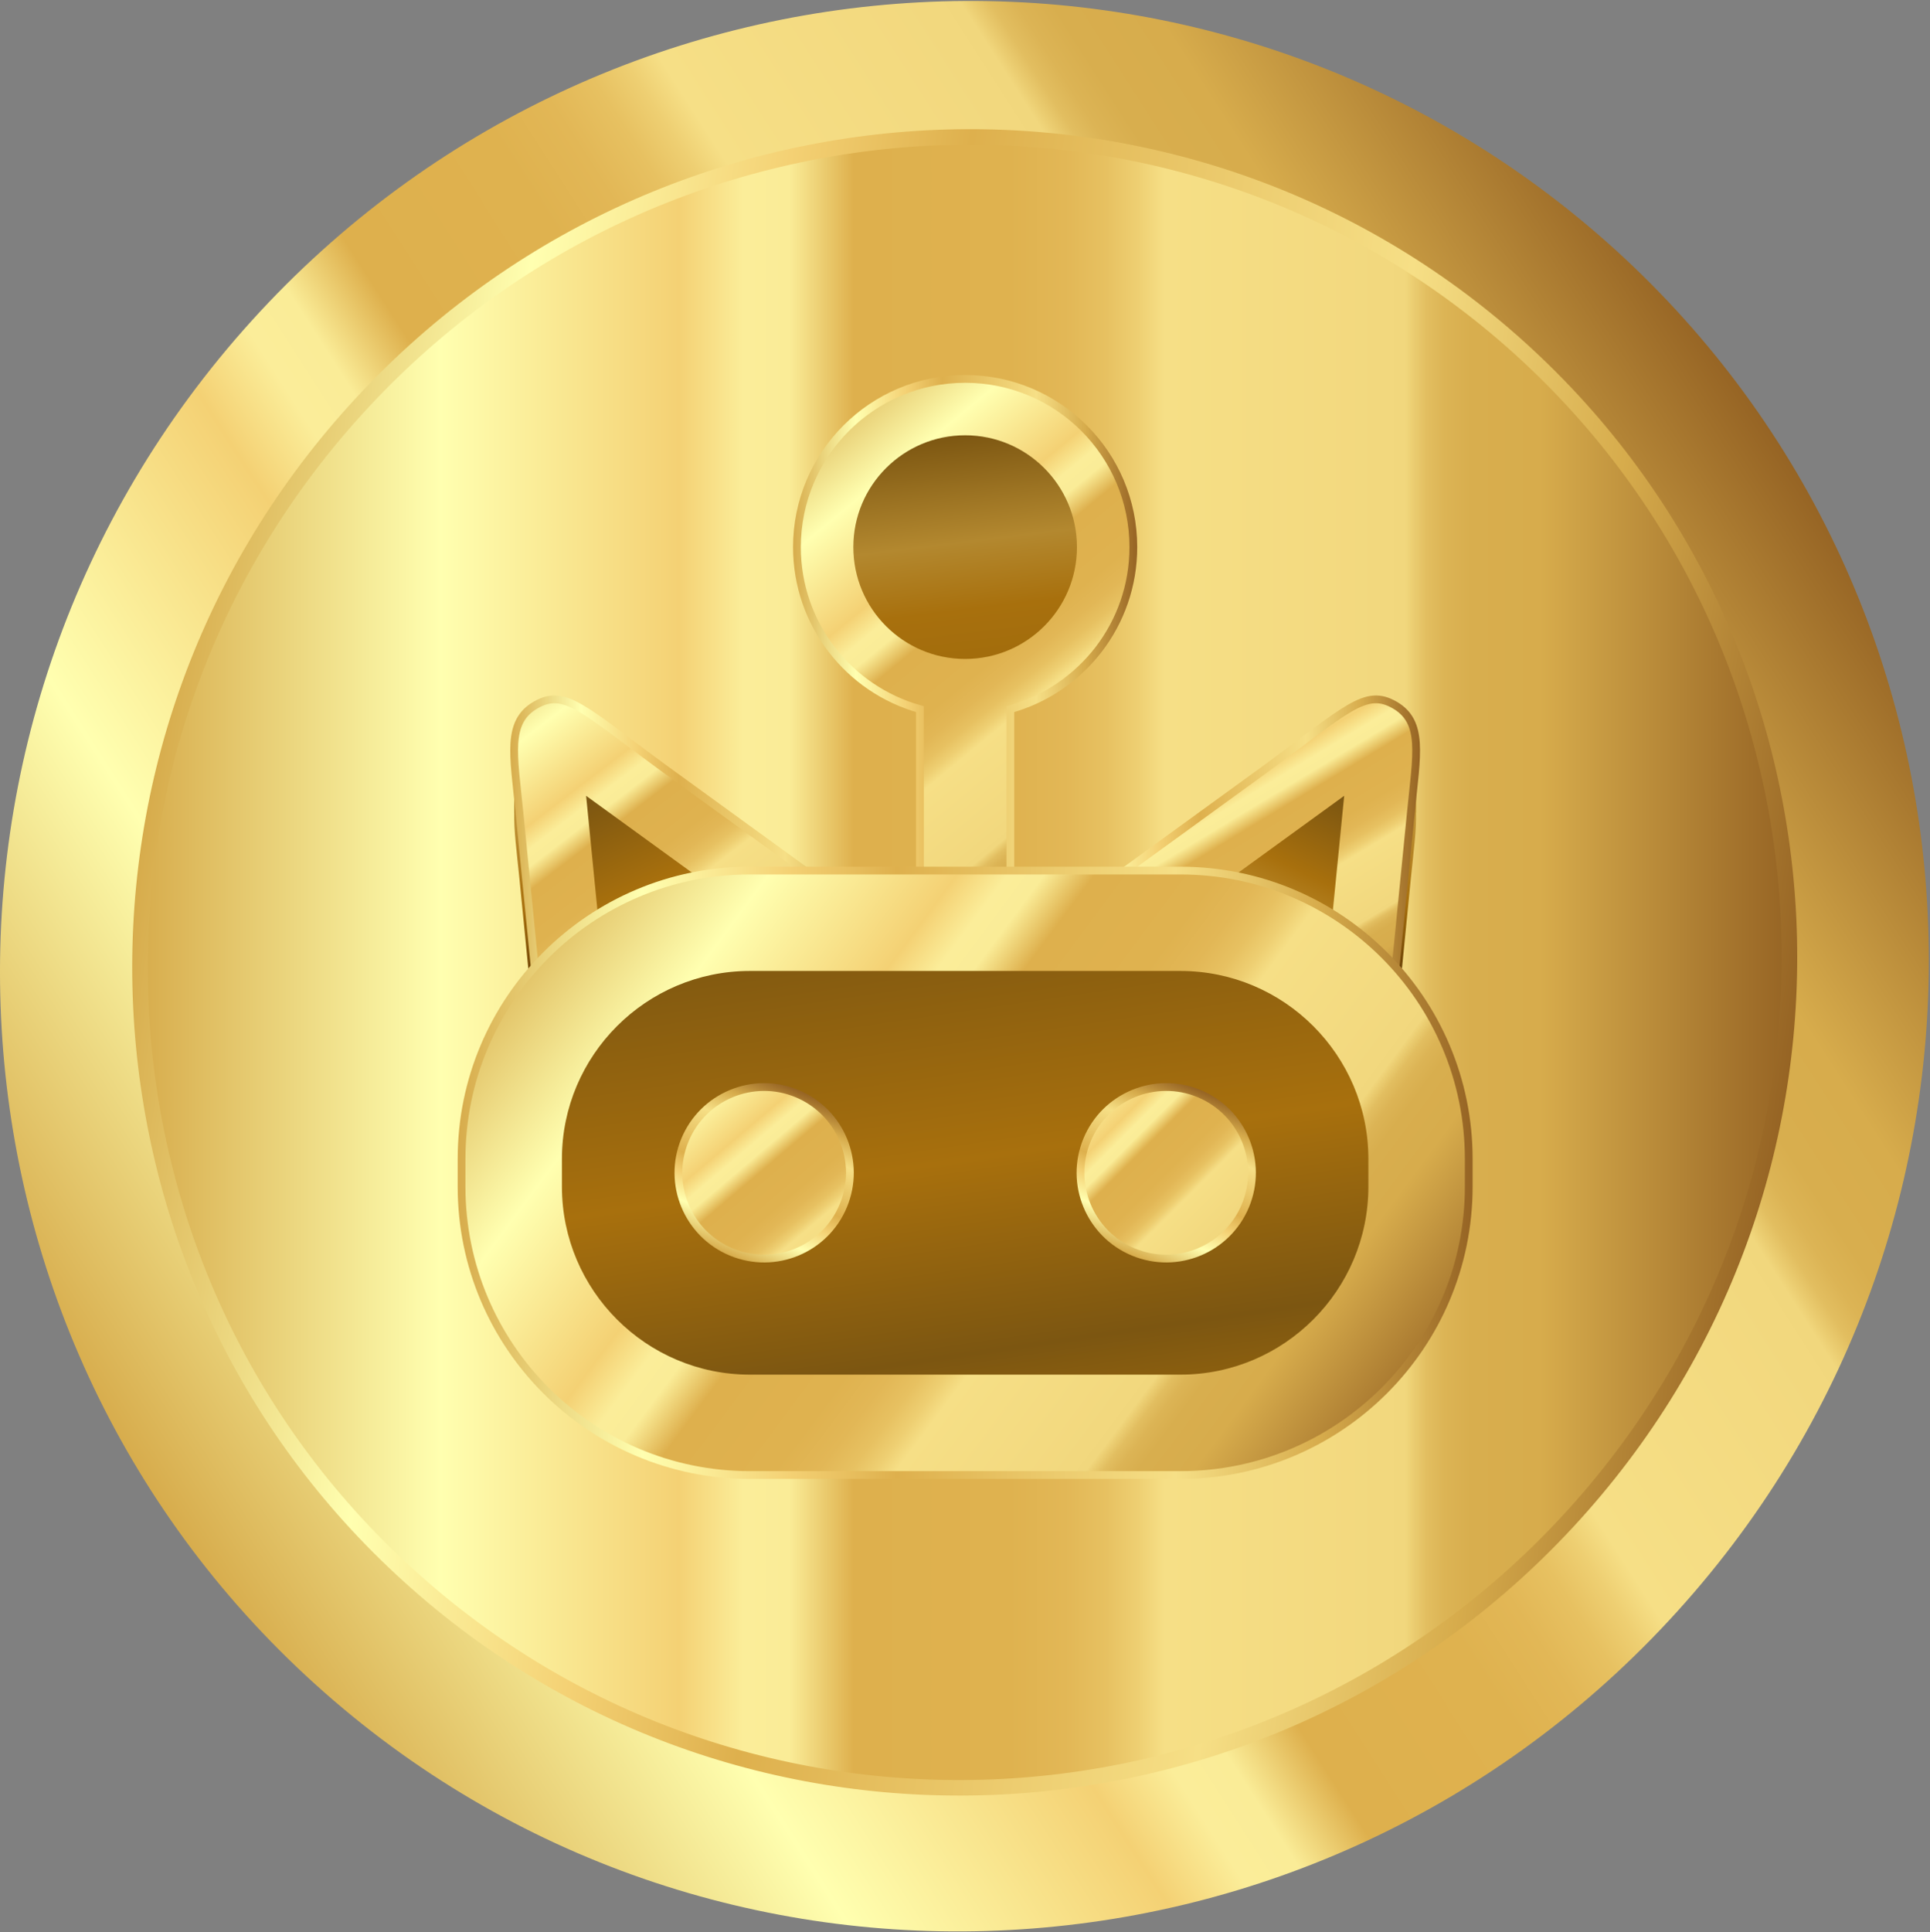 <svg width="1000" height="1001" viewBox="0 0 1000 1001" fill="none" xmlns="http://www.w3.org/2000/svg">
<rect x="0" y="0" width="1000" height="1001" fill="#808080" stroke="none"/>
<path d="M926.675 475.544C921.488 366.149 874.906 259.34 787.582 180.237C700.237 101.257 589.206 65.43 479.81 71.172C370.404 77.049 263.285 124.39 183.716 212.319C104.157 300.247 67.638 411.515 72.725 520.879C77.882 630.409 124.513 737.28 211.858 816.27C299.182 895.383 410.173 931.128 519.559 925.375C628.905 919.551 736.084 872.157 815.653 784.229C895.212 696.301 931.741 585.043 926.675 475.544Z" fill="url(#paint0_linear_4_811)"/>
<mask id="mask0_4_811" style="mask-type:luminance" maskUnits="userSpaceOnUse" x="926" y="463" width="2" height="42">
<path d="M927.148 478.277L927.459 504.632C927.399 499.815 927.259 494.988 927.028 490.17L926.717 463.815C926.948 468.633 927.088 473.46 927.148 478.277Z" fill="white"/>
</mask>
<g mask="url(#mask0_4_811)">
<path d="M927.148 478.277L927.459 504.632C927.399 499.815 927.259 494.988 927.028 490.17L926.717 463.815C926.948 468.633 927.088 473.46 927.148 478.277Z" fill="url(#paint1_linear_4_811)"/>
</g>
<path d="M836.251 128.736C734.274 36.52 604.081 -5.56 476.434 1.202C348.788 7.963 223.207 63.64 130.295 166.267C37.503 268.811 -5.454 399.344 0.552 526.991C6.458 654.619 61.207 780.105 163.184 872.331C265.06 964.526 395.354 1006.63 522.961 999.783C650.447 993.041 776.128 937.396 869.04 834.759C961.993 732.194 1004.85 601.63 998.843 473.982C992.997 346.324 938.128 220.93 836.251 128.736ZM926.456 477.777C931.52 587.207 895.011 698.395 815.495 786.278C735.979 874.151 628.858 921.515 519.561 927.336C410.235 933.074 299.303 897.352 212.027 818.298C124.73 739.369 78.123 632.555 72.969 523.104C67.885 413.788 104.384 302.589 183.91 214.717C263.436 126.844 370.487 79.531 479.844 73.659C589.17 67.921 700.142 103.715 787.449 182.655C874.716 261.708 921.272 368.45 926.456 477.777Z" fill="url(#paint2_linear_4_811)"/>
<path d="M926.717 475.795C931.782 585.264 895.262 696.492 815.724 784.406C736.186 872.311 629.035 919.692 519.707 925.515C410.35 931.255 299.388 895.52 212.086 816.438C124.764 737.481 78.145 630.628 72.989 521.138C67.904 411.782 104.414 300.544 183.962 212.64C263.51 124.736 370.591 77.407 479.978 71.532C589.336 65.791 700.339 101.599 787.67 180.567C874.962 259.649 921.531 366.429 926.717 475.795Z" stroke="url(#paint3_linear_4_811)" stroke-width="8.041" stroke-miterlimit="10"/>
<path d="M449.421 508.818L344.734 432.864C306.497 404.894 295.045 393.302 282.139 397.477L266.402 389.418L266.432 421.293L266.463 421.273C266.192 430.044 267.737 441.074 269.102 454.854L281.045 575.678C282.089 586.206 287.809 595.71 296.621 601.561C302.462 605.435 309.246 607.443 316.101 607.443C319.594 607.443 323.106 606.921 326.519 605.867L439.154 570.991C451.9 567.047 461.314 556.238 463.491 543.081C465.659 529.914 460.22 516.656 449.421 508.818Z" fill="url(#paint4_linear_4_811)"/>
<path d="M733.744 386.548L724.811 401.01C724.119 400.508 723.406 400.016 722.614 399.555C707.409 390.803 698.105 401.632 655.412 432.864L550.725 508.818C539.926 516.646 534.487 529.914 536.655 543.071C538.832 556.228 548.246 567.037 560.992 570.981L673.617 605.857C677.03 606.911 680.542 607.432 684.035 607.432C690.889 607.432 697.684 605.435 703.515 601.551C712.327 595.7 718.047 586.196 719.091 575.668L731.034 454.844C732.409 440.923 733.974 429.793 733.663 420.982L733.724 420.952V386.548H733.744Z" fill="url(#paint5_linear_4_811)"/>
<path d="M523.497 356.349H476.669V525.267H523.497V356.349Z" fill="url(#paint6_linear_4_811)"/>
<path d="M523.497 321.986H476.669V490.903H523.497V321.986Z" fill="url(#paint7_linear_4_811)"/>
<path d="M500.073 370.56C548.201 370.56 587.217 331.545 587.217 283.417C587.217 235.289 548.201 196.273 500.073 196.273C451.945 196.273 412.93 235.289 412.93 283.417C412.93 331.545 451.945 370.56 500.073 370.56Z" fill="url(#paint8_linear_4_811)"/>
<path d="M587.217 283.417C587.217 235.294 548.206 196.283 500.073 196.283C451.94 196.283 412.93 235.294 412.93 283.417C412.93 323.431 439.907 357.122 476.659 367.349V490.903H523.487V367.349C560.24 357.122 587.217 323.431 587.217 283.417Z" stroke="url(#paint9_linear_4_811)" stroke-width="4.021" stroke-miterlimit="10"/>
<path d="M500.073 341.345C532.066 341.345 558.002 315.41 558.002 283.417C558.002 251.424 532.066 225.488 500.073 225.488C468.08 225.488 442.145 251.424 442.145 283.417C442.145 315.41 468.08 341.345 500.073 341.345Z" fill="url(#paint10_linear_4_811)"/>
<path d="M449.421 474.464L344.734 398.511C302.041 367.289 292.747 356.45 277.533 365.211C262.328 373.963 266.182 391.014 269.092 420.5L281.035 541.325C282.079 551.853 287.8 561.357 296.611 567.208C302.452 571.082 309.237 573.089 316.091 573.089C319.584 573.089 323.097 572.567 326.509 571.513L439.144 536.638C451.89 532.694 461.304 521.885 463.482 508.727C465.66 495.55 460.22 482.292 449.421 474.464Z" fill="url(#paint11_linear_4_811)"/>
<path d="M449.421 474.464L344.734 398.511C302.041 367.289 292.747 356.45 277.533 365.211C262.328 373.963 266.182 391.014 269.092 420.5L281.035 541.325C282.079 551.853 287.8 561.357 296.611 567.208C302.452 571.082 309.237 573.089 316.091 573.089C319.584 573.089 323.097 572.567 326.509 571.513L439.144 536.638C451.89 532.694 461.304 521.885 463.482 508.727C465.66 495.55 460.22 482.292 449.421 474.464Z" stroke="url(#paint12_linear_4_811)" stroke-width="4.021" stroke-miterlimit="10"/>
<path d="M303.687 412.24L316.101 537.852L428.727 502.977L303.687 412.24Z" fill="url(#paint13_linear_4_811)"/>
<path d="M550.735 474.464L655.422 398.511C698.116 367.289 707.409 356.45 722.624 365.211C737.829 373.963 733.975 391.014 731.064 420.5L719.111 541.315C718.067 551.842 712.347 561.347 703.535 567.198C697.694 571.072 690.91 573.079 684.055 573.079C680.563 573.079 677.05 572.557 673.638 571.503L561.002 536.628C548.257 532.684 538.843 521.875 536.665 508.717C534.497 495.55 539.937 482.292 550.735 474.464Z" fill="url(#paint14_linear_4_811)"/>
<path d="M550.735 474.464L655.422 398.511C698.116 367.289 707.409 356.45 722.624 365.211C737.829 373.963 733.975 391.014 731.064 420.5L719.111 541.315C718.067 551.842 712.347 561.347 703.535 567.198C697.694 571.072 690.91 573.079 684.055 573.079C680.563 573.079 677.05 572.557 673.638 571.503L561.002 536.628C548.257 532.684 538.843 521.875 536.665 508.717C534.497 495.55 539.937 482.292 550.735 474.464Z" stroke="url(#paint15_linear_4_811)" stroke-width="4.021" stroke-miterlimit="10"/>
<path d="M696.47 412.24L684.055 537.852L571.42 502.977L696.47 412.24Z" fill="url(#paint16_linear_4_811)"/>
<path d="M611.615 450.969H388.542C306.035 450.969 239.155 517.85 239.155 600.357V614.688C239.155 697.195 306.035 764.076 388.542 764.076H611.615C694.121 764.076 761.002 697.195 761.002 614.688V600.357C761.002 517.85 694.121 450.969 611.615 450.969Z" fill="url(#paint17_linear_4_811)"/>
<path d="M611.615 450.969H388.542C306.035 450.969 239.155 517.85 239.155 600.357V614.688C239.155 697.195 306.035 764.076 388.542 764.076H611.615C694.121 764.076 761.002 697.195 761.002 614.688V600.357C761.002 517.85 694.121 450.969 611.615 450.969Z" stroke="url(#paint18_linear_4_811)" stroke-width="4.021" stroke-miterlimit="10"/>
<path d="M388.542 712.079C334.839 712.079 291.152 668.392 291.152 614.689V600.357C291.152 546.654 334.839 502.967 388.542 502.967H611.615C665.318 502.967 709.005 546.654 709.005 600.357V614.689C709.005 668.392 665.318 712.079 611.615 712.079H388.542Z" fill="url(#paint19_linear_4_811)"/>
<path d="M604.238 651.943C628.77 651.943 648.658 632.055 648.658 607.523C648.658 582.99 628.77 563.103 604.238 563.103C579.706 563.103 559.818 582.99 559.818 607.523C559.818 632.055 579.706 651.943 604.238 651.943Z" fill="url(#paint20_linear_4_811)"/>
<path d="M395.918 651.943C420.451 651.943 440.338 632.055 440.338 607.523C440.338 582.99 420.451 563.103 395.918 563.103C371.386 563.103 351.499 582.99 351.499 607.523C351.499 632.055 371.386 651.943 395.918 651.943Z" fill="url(#paint21_linear_4_811)"/>
<path d="M645.302 624.524C654.69 601.859 643.927 575.874 621.262 566.486C598.596 557.097 572.611 567.86 563.223 590.526C553.834 613.191 564.597 639.176 587.263 648.564C609.928 657.953 635.913 647.19 645.302 624.524Z" stroke="url(#paint22_linear_4_811)" stroke-width="4.021" stroke-miterlimit="10"/>
<path d="M436.98 624.531C446.369 601.866 435.606 575.881 412.94 566.492C390.275 557.104 364.29 567.867 354.902 590.532C345.513 613.198 356.276 639.182 378.942 648.571C401.607 657.96 427.592 647.196 436.98 624.531Z" stroke="url(#paint23_linear_4_811)" stroke-width="4.021" stroke-miterlimit="10"/>
<defs>
<linearGradient id="paint0_linear_4_811" x1="72.254" y1="498.276" x2="927.136" y2="498.276" gradientUnits="userSpaceOnUse">
<stop stop-color="#D7AC4C"/>
<stop offset="0.182" stop-color="#FFFFB0"/>
<stop offset="0.327" stop-color="#F4D174"/>
<stop offset="0.366" stop-color="#FBED99"/>
<stop offset="0.394" stop-color="#FAEC97"/>
<stop offset="0.433" stop-color="#DEB04D"/>
<stop offset="0.527" stop-color="#DFB24F"/>
<stop offset="0.561" stop-color="#E2B756"/>
<stop offset="0.586" stop-color="#E7C161"/>
<stop offset="0.605" stop-color="#EECF72"/>
<stop offset="0.621" stop-color="#F6DF86"/>
<stop offset="0.753" stop-color="#F2D87E"/>
<stop offset="0.767" stop-color="#F1D77D"/>
<stop offset="0.772" stop-color="#EBCD71"/>
<stop offset="0.78" stop-color="#E2BE60"/>
<stop offset="0.791" stop-color="#DCB455"/>
<stop offset="0.807" stop-color="#D8AE4E"/>
<stop offset="0.849" stop-color="#D7AC4C"/>
<stop offset="1" stop-color="#966424"/>
</linearGradient>
<linearGradient id="paint1_linear_4_811" x1="918.013" y1="490.328" x2="936.27" y2="478.255" gradientUnits="userSpaceOnUse">
<stop stop-color="#A16C0C"/>
<stop offset="0.182" stop-color="#C9BF70"/>
<stop offset="0.327" stop-color="#BE9134"/>
<stop offset="0.433" stop-color="#A8700D"/>
<stop offset="0.707" stop-color="#C09F46"/>
<stop offset="0.849" stop-color="#A16C0C"/>
<stop offset="1" stop-color="#602400"/>
</linearGradient>
<linearGradient id="paint2_linear_4_811" x1="85.34" y1="783.164" x2="929.418" y2="241.809" gradientUnits="userSpaceOnUse">
<stop stop-color="#D7AC4C"/>
<stop offset="0.182" stop-color="#FFFFB0"/>
<stop offset="0.327" stop-color="#F4D174"/>
<stop offset="0.366" stop-color="#FBED99"/>
<stop offset="0.394" stop-color="#FAEC97"/>
<stop offset="0.433" stop-color="#DEB04D"/>
<stop offset="0.527" stop-color="#DFB24F"/>
<stop offset="0.561" stop-color="#E2B756"/>
<stop offset="0.586" stop-color="#E7C161"/>
<stop offset="0.605" stop-color="#EECF72"/>
<stop offset="0.621" stop-color="#F6DF86"/>
<stop offset="0.753" stop-color="#F2D87E"/>
<stop offset="0.767" stop-color="#F1D77D"/>
<stop offset="0.772" stop-color="#EBCD71"/>
<stop offset="0.78" stop-color="#E2BE60"/>
<stop offset="0.791" stop-color="#DCB455"/>
<stop offset="0.807" stop-color="#D8AE4E"/>
<stop offset="0.849" stop-color="#D7AC4C"/>
<stop offset="1" stop-color="#966424"/>
</linearGradient>
<linearGradient id="paint3_linear_4_811" x1="74.238" y1="433.356" x2="926.654" y2="556.253" gradientUnits="userSpaceOnUse">
<stop stop-color="#D7AC4C"/>
<stop offset="0.182" stop-color="#FFFFB0"/>
<stop offset="0.327" stop-color="#F4D174"/>
<stop offset="0.433" stop-color="#DEB04D"/>
<stop offset="0.707" stop-color="#F6DF86"/>
<stop offset="0.849" stop-color="#D7AC4C"/>
<stop offset="1" stop-color="#966424"/>
</linearGradient>
<linearGradient id="paint4_linear_4_811" x1="353.981" y1="383.437" x2="368.982" y2="522.856" gradientUnits="userSpaceOnUse">
<stop stop-color="#A16C0C"/>
<stop offset="0.232" stop-color="#BE9134"/>
<stop offset="0.556" stop-color="#A8700D"/>
<stop offset="1" stop-color="#432400"/>
</linearGradient>
<linearGradient id="paint5_linear_4_811" x1="654.379" y1="382.388" x2="634.377" y2="511.807" gradientUnits="userSpaceOnUse">
<stop stop-color="#A16C0C"/>
<stop offset="0.232" stop-color="#BE9134"/>
<stop offset="0.556" stop-color="#A8700D"/>
<stop offset="1" stop-color="#432400"/>
</linearGradient>
<linearGradient id="paint6_linear_4_811" x1="367.3" y1="247.59" x2="537.896" y2="495.837" gradientUnits="userSpaceOnUse">
<stop stop-color="#A16C0C"/>
<stop offset="0.232" stop-color="#BE9134"/>
<stop offset="0.556" stop-color="#A8700D"/>
<stop offset="1" stop-color="#432400"/>
</linearGradient>
<linearGradient id="paint7_linear_4_811" x1="368.511" y1="247.017" x2="568.796" y2="489.716" gradientUnits="userSpaceOnUse">
<stop stop-color="#D7AC4C"/>
<stop offset="0.182" stop-color="#FFFFB0"/>
<stop offset="0.327" stop-color="#F4D174"/>
<stop offset="0.366" stop-color="#FBED99"/>
<stop offset="0.394" stop-color="#FAEC97"/>
<stop offset="0.433" stop-color="#DEB04D"/>
<stop offset="0.527" stop-color="#DFB24F"/>
<stop offset="0.561" stop-color="#E2B756"/>
<stop offset="0.586" stop-color="#E7C161"/>
<stop offset="0.605" stop-color="#EECF72"/>
<stop offset="0.621" stop-color="#F6DF86"/>
<stop offset="0.753" stop-color="#F2D87E"/>
<stop offset="0.767" stop-color="#F1D77D"/>
<stop offset="0.772" stop-color="#EBCD71"/>
<stop offset="0.78" stop-color="#E2BE60"/>
<stop offset="0.791" stop-color="#DCB455"/>
<stop offset="0.807" stop-color="#D8AE4E"/>
<stop offset="0.849" stop-color="#D7AC4C"/>
<stop offset="1" stop-color="#966424"/>
</linearGradient>
<linearGradient id="paint8_linear_4_811" x1="428.905" y1="197.177" x2="629.191" y2="439.876" gradientUnits="userSpaceOnUse">
<stop stop-color="#D7AC4C"/>
<stop offset="0.182" stop-color="#FFFFB0"/>
<stop offset="0.327" stop-color="#F4D174"/>
<stop offset="0.366" stop-color="#FBED99"/>
<stop offset="0.394" stop-color="#FAEC97"/>
<stop offset="0.433" stop-color="#DEB04D"/>
<stop offset="0.527" stop-color="#DFB24F"/>
<stop offset="0.561" stop-color="#E2B756"/>
<stop offset="0.586" stop-color="#E7C161"/>
<stop offset="0.605" stop-color="#EECF72"/>
<stop offset="0.621" stop-color="#F6DF86"/>
<stop offset="0.753" stop-color="#F2D87E"/>
<stop offset="0.767" stop-color="#F1D77D"/>
<stop offset="0.772" stop-color="#EBCD71"/>
<stop offset="0.78" stop-color="#E2BE60"/>
<stop offset="0.791" stop-color="#DCB455"/>
<stop offset="0.807" stop-color="#D8AE4E"/>
<stop offset="0.849" stop-color="#D7AC4C"/>
<stop offset="1" stop-color="#966424"/>
</linearGradient>
<linearGradient id="paint9_linear_4_811" x1="411.124" y1="343.592" x2="589.03" y2="343.592" gradientUnits="userSpaceOnUse">
<stop stop-color="#D7AC4C"/>
<stop offset="0.182" stop-color="#FFFFB0"/>
<stop offset="0.327" stop-color="#F4D174"/>
<stop offset="0.433" stop-color="#DEB04D"/>
<stop offset="0.707" stop-color="#F6DF86"/>
<stop offset="0.849" stop-color="#D7AC4C"/>
<stop offset="1" stop-color="#966424"/>
</linearGradient>
<linearGradient id="paint10_linear_4_811" x1="505" y1="348" x2="490" y2="225" gradientUnits="userSpaceOnUse">
<stop stop-color="#A16C0C"/>
<stop offset="0.26" stop-color="#A8700D"/>
<stop offset="0.542" stop-color="#B3882F"/>
<stop offset="1" stop-color="#7C5611"/>
</linearGradient>
<linearGradient id="paint11_linear_4_811" x1="240.272" y1="348.223" x2="395.788" y2="550.866" gradientUnits="userSpaceOnUse">
<stop stop-color="#D7AC4C"/>
<stop offset="0.182" stop-color="#FFFFB0"/>
<stop offset="0.327" stop-color="#F4D174"/>
<stop offset="0.366" stop-color="#FBED99"/>
<stop offset="0.394" stop-color="#FAEC97"/>
<stop offset="0.433" stop-color="#DEB04D"/>
<stop offset="0.527" stop-color="#DFB24F"/>
<stop offset="0.561" stop-color="#E2B756"/>
<stop offset="0.586" stop-color="#E7C161"/>
<stop offset="0.605" stop-color="#EECF72"/>
<stop offset="0.621" stop-color="#F6DF86"/>
<stop offset="0.753" stop-color="#F2D87E"/>
<stop offset="0.767" stop-color="#F1D77D"/>
<stop offset="0.772" stop-color="#EBCD71"/>
<stop offset="0.78" stop-color="#E2BE60"/>
<stop offset="0.791" stop-color="#DCB455"/>
<stop offset="0.807" stop-color="#D8AE4E"/>
<stop offset="0.849" stop-color="#D7AC4C"/>
<stop offset="1" stop-color="#966424"/>
</linearGradient>
<linearGradient id="paint12_linear_4_811" x1="264.594" y1="467.675" x2="465.773" y2="467.675" gradientUnits="userSpaceOnUse">
<stop stop-color="#D7AC4C"/>
<stop offset="0.182" stop-color="#FFFFB0"/>
<stop offset="0.327" stop-color="#F4D174"/>
<stop offset="0.433" stop-color="#DEB04D"/>
<stop offset="0.707" stop-color="#F6DF86"/>
<stop offset="0.849" stop-color="#D7AC4C"/>
<stop offset="1" stop-color="#966424"/>
</linearGradient>
<linearGradient id="paint13_linear_4_811" x1="370.542" y1="516.439" x2="319.363" y2="407.904" gradientUnits="userSpaceOnUse">
<stop stop-color="#A16C0C"/>
<stop offset="0.232" stop-color="#BE9134"/>
<stop offset="0.556" stop-color="#A8700D"/>
<stop offset="1" stop-color="#7C5611"/>
</linearGradient>
<linearGradient id="paint14_linear_4_811" x1="582.617" y1="358.883" x2="694.148" y2="543.46" gradientUnits="userSpaceOnUse">
<stop stop-color="#D7AC4C"/>
<stop offset="0.182" stop-color="#FFFFB0"/>
<stop offset="0.327" stop-color="#F4D174"/>
<stop offset="0.366" stop-color="#FBED99"/>
<stop offset="0.394" stop-color="#FAEC97"/>
<stop offset="0.433" stop-color="#DEB04D"/>
<stop offset="0.527" stop-color="#DFB24F"/>
<stop offset="0.561" stop-color="#E2B756"/>
<stop offset="0.586" stop-color="#E7C161"/>
<stop offset="0.605" stop-color="#EECF72"/>
<stop offset="0.621" stop-color="#F6DF86"/>
<stop offset="0.753" stop-color="#F2D87E"/>
<stop offset="0.767" stop-color="#F1D77D"/>
<stop offset="0.772" stop-color="#EBCD71"/>
<stop offset="0.78" stop-color="#E2BE60"/>
<stop offset="0.791" stop-color="#DCB455"/>
<stop offset="0.807" stop-color="#D8AE4E"/>
<stop offset="0.849" stop-color="#D7AC4C"/>
<stop offset="1" stop-color="#966424"/>
</linearGradient>
<linearGradient id="paint15_linear_4_811" x1="534.381" y1="467.675" x2="735.56" y2="467.675" gradientUnits="userSpaceOnUse">
<stop stop-color="#D7AC4C"/>
<stop offset="0.182" stop-color="#FFFFB0"/>
<stop offset="0.327" stop-color="#F4D174"/>
<stop offset="0.433" stop-color="#DEB04D"/>
<stop offset="0.707" stop-color="#F6DF86"/>
<stop offset="0.849" stop-color="#D7AC4C"/>
<stop offset="1" stop-color="#966424"/>
</linearGradient>
<linearGradient id="paint16_linear_4_811" x1="640.384" y1="494.594" x2="682.738" y2="408.119" gradientUnits="userSpaceOnUse">
<stop stop-color="#A16C0C"/>
<stop offset="0.232" stop-color="#BE9134"/>
<stop offset="0.556" stop-color="#A8700D"/>
<stop offset="1" stop-color="#7C5611"/>
</linearGradient>
<linearGradient id="paint17_linear_4_811" x1="281.74" y1="445.355" x2="715.299" y2="767.383" gradientUnits="userSpaceOnUse">
<stop stop-color="#D7AC4C"/>
<stop offset="0.182" stop-color="#FFFFB0"/>
<stop offset="0.327" stop-color="#F4D174"/>
<stop offset="0.366" stop-color="#FBED99"/>
<stop offset="0.394" stop-color="#FAEC97"/>
<stop offset="0.433" stop-color="#DEB04D"/>
<stop offset="0.527" stop-color="#DFB24F"/>
<stop offset="0.561" stop-color="#E2B756"/>
<stop offset="0.586" stop-color="#E7C161"/>
<stop offset="0.605" stop-color="#EECF72"/>
<stop offset="0.621" stop-color="#F6DF86"/>
<stop offset="0.753" stop-color="#F2D87E"/>
<stop offset="0.767" stop-color="#F1D77D"/>
<stop offset="0.772" stop-color="#EBCD71"/>
<stop offset="0.78" stop-color="#E2BE60"/>
<stop offset="0.791" stop-color="#DCB455"/>
<stop offset="0.807" stop-color="#D8AE4E"/>
<stop offset="0.849" stop-color="#D7AC4C"/>
<stop offset="1" stop-color="#966424"/>
</linearGradient>
<linearGradient id="paint18_linear_4_811" x1="237.338" y1="607.526" x2="762.816" y2="607.526" gradientUnits="userSpaceOnUse">
<stop stop-color="#D7AC4C"/>
<stop offset="0.182" stop-color="#FFFFB0"/>
<stop offset="0.327" stop-color="#F4D174"/>
<stop offset="0.433" stop-color="#DEB04D"/>
<stop offset="0.707" stop-color="#F6DF86"/>
<stop offset="0.849" stop-color="#D7AC4C"/>
<stop offset="1" stop-color="#966424"/>
</linearGradient>
<linearGradient id="paint19_linear_4_811" x1="523.973" y1="770.401" x2="479.265" y2="465.68" gradientUnits="userSpaceOnUse">
<stop stop-color="#A16C0C"/>
<stop offset="0.232" stop-color="#7C5611"/>
<stop offset="0.556" stop-color="#A8700D"/>
<stop offset="1" stop-color="#7C5611"/>
</linearGradient>
<linearGradient id="paint20_linear_4_811" x1="537.613" y1="540.904" x2="663.675" y2="666.966" gradientUnits="userSpaceOnUse">
<stop stop-color="#D7AC4C"/>
<stop offset="0.182" stop-color="#FFFFB0"/>
<stop offset="0.327" stop-color="#F4D174"/>
<stop offset="0.366" stop-color="#FBED99"/>
<stop offset="0.394" stop-color="#FAEC97"/>
<stop offset="0.433" stop-color="#DEB04D"/>
<stop offset="0.527" stop-color="#DFB24F"/>
<stop offset="0.561" stop-color="#E2B756"/>
<stop offset="0.586" stop-color="#E7C161"/>
<stop offset="0.605" stop-color="#EECF72"/>
<stop offset="0.621" stop-color="#F6DF86"/>
<stop offset="0.753" stop-color="#F2D87E"/>
<stop offset="0.767" stop-color="#F1D77D"/>
<stop offset="0.772" stop-color="#EBCD71"/>
<stop offset="0.78" stop-color="#E2BE60"/>
<stop offset="0.791" stop-color="#DCB455"/>
<stop offset="0.807" stop-color="#D8AE4E"/>
<stop offset="0.849" stop-color="#D7AC4C"/>
<stop offset="1" stop-color="#966424"/>
</linearGradient>
<linearGradient id="paint21_linear_4_811" x1="337.826" y1="539.06" x2="469.779" y2="694.576" gradientUnits="userSpaceOnUse">
<stop stop-color="#D7AC4C"/>
<stop offset="0.182" stop-color="#FFFFB0"/>
<stop offset="0.327" stop-color="#F4D174"/>
<stop offset="0.366" stop-color="#FBED99"/>
<stop offset="0.394" stop-color="#FAEC97"/>
<stop offset="0.433" stop-color="#DEB04D"/>
<stop offset="0.527" stop-color="#DFB24F"/>
<stop offset="0.561" stop-color="#E2B756"/>
<stop offset="0.586" stop-color="#E7C161"/>
<stop offset="0.605" stop-color="#EECF72"/>
<stop offset="0.621" stop-color="#F6DF86"/>
<stop offset="0.753" stop-color="#F2D87E"/>
<stop offset="0.767" stop-color="#F1D77D"/>
<stop offset="0.772" stop-color="#EBCD71"/>
<stop offset="0.78" stop-color="#E2BE60"/>
<stop offset="0.791" stop-color="#DCB455"/>
<stop offset="0.807" stop-color="#D8AE4E"/>
<stop offset="0.849" stop-color="#D7AC4C"/>
<stop offset="1" stop-color="#966424"/>
</linearGradient>
<linearGradient id="paint22_linear_4_811" x1="586.571" y1="650.242" x2="621.957" y2="564.816" gradientUnits="userSpaceOnUse">
<stop stop-color="#D7AC4C"/>
<stop offset="0.182" stop-color="#FFFFB0"/>
<stop offset="0.327" stop-color="#F4D174"/>
<stop offset="0.433" stop-color="#DEB04D"/>
<stop offset="0.707" stop-color="#F6DF86"/>
<stop offset="0.849" stop-color="#D7AC4C"/>
<stop offset="1" stop-color="#966424"/>
</linearGradient>
<linearGradient id="paint23_linear_4_811" x1="378.251" y1="650.246" x2="413.636" y2="564.82" gradientUnits="userSpaceOnUse">
<stop stop-color="#D7AC4C"/>
<stop offset="0.182" stop-color="#FFFFB0"/>
<stop offset="0.327" stop-color="#F4D174"/>
<stop offset="0.433" stop-color="#DEB04D"/>
<stop offset="0.707" stop-color="#F6DF86"/>
<stop offset="0.849" stop-color="#D7AC4C"/>
<stop offset="1" stop-color="#966424"/>
</linearGradient>
</defs>
</svg>
